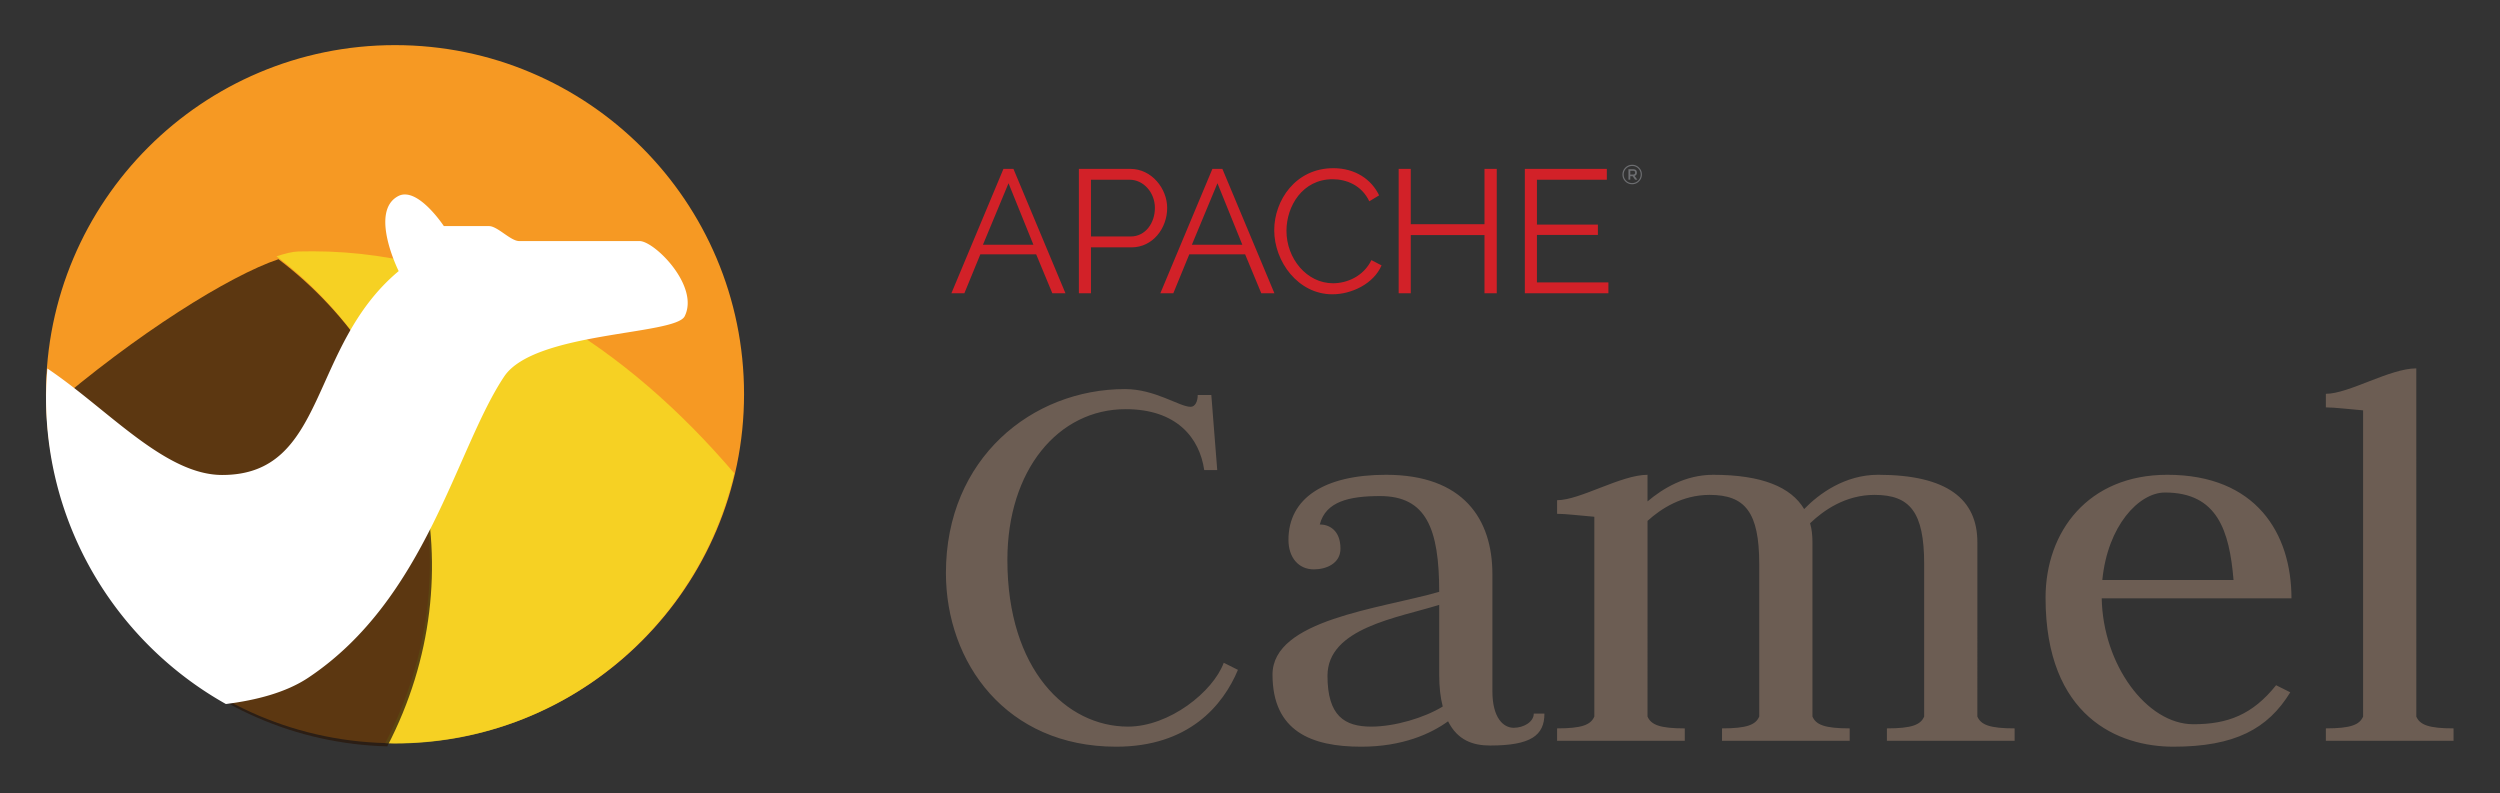 <svg xmlns="http://www.w3.org/2000/svg" role="img" xmlns:xlink="http://www.w3.org/1999/xlink" viewBox="-2.70 -2.82 146.64 46.52"><rect x="-2.70" y="-2.82" width="146.64" height="46.52" fill="#333333" stroke="none"/><title>Apache Camel K logo</title><defs><linearGradient id="d" x1="333.483" x2="477.002" y1="702.6" y2="563.73" gradientUnits="userSpaceOnUse" xlink:href="#a"/><linearGradient id="a" x1="-4229.666" x2="-3987.589" y1="-4143.64" y2="-3860.573" gradientTransform="rotate(-65.001 1574.507 -5825.792)" gradientUnits="userSpaceOnUse"><stop offset="0" stop-color="#f69923"/><stop offset=".11" stop-color="#f79a23"/><stop offset=".945" stop-color="#e97826"/></linearGradient><linearGradient id="e" x1="333.483" x2="477.002" y1="702.6" y2="563.73" gradientUnits="userSpaceOnUse" xlink:href="#b"/><linearGradient id="b" x1="-4229.666" x2="-3987.589" y1="-4143.64" y2="-3860.573" gradientTransform="rotate(-65.001 1574.507 -5825.792)" gradientUnits="userSpaceOnUse"><stop offset="0" stop-color="#f69923"/><stop offset=".08" stop-color="#f79a23"/><stop offset=".419" stop-color="#e97826"/></linearGradient><linearGradient id="f" x1="633.551" x2="566.471" y1="814.599" y2="909.117" gradientUnits="userSpaceOnUse" xlink:href="#c"/><linearGradient id="c" x1="-4229.666" x2="-3987.589" y1="-4143.64" y2="-3860.573" gradientTransform="rotate(-65.001 1574.507 -5825.792)" gradientUnits="userSpaceOnUse"><stop offset="0" stop-color="#f6e423"/><stop offset=".412" stop-color="#f79a23"/><stop offset=".733" stop-color="#e97826"/></linearGradient></defs><path d="M63.324 21.18c2.982 0 4.334 1.665 4.611 3.572h.763l-.347-4.404h-.797c0 .416-.173.694-.416.694-.659 0-2.08-1.04-3.849-1.04-5.443 0-10.505 4.056-10.505 10.783 0 5.27 3.536 10.193 9.985 10.193 4.265 0 6.276-2.427 7.143-4.507l-.832-.416c-.624 1.699-3.19 3.745-5.617 3.745-3.606 0-7.074-3.329-7.074-9.778 0-5.27 2.982-8.842 6.935-8.842m11.39 6.762c.347-1.353 1.734-1.665 3.536-1.665 2.705 0 3.468 1.907 3.468 5.617-3.502 1.006-9.778 1.63-9.778 4.854 0 3.329 2.288 4.23 5.201 4.23 2.427 0 4.091-.762 5.097-1.49.555 1.11 1.456 1.421 2.462 1.421 2.392 0 3.19-.59 3.19-1.872h-.625c0 .485-.59.832-1.179.832-.589 0-1.248-.555-1.248-2.15v-6.865c0-3.224-1.699-5.825-6.24-5.825-3.641 0-5.722 1.387-5.722 3.814 0 1.04.59 1.734 1.491 1.734.728 0 1.56-.347 1.56-1.214 0-1.075-.658-1.421-1.213-1.421m7.212 10.679c-1.075.659-2.809 1.179-4.196 1.179-1.56 0-2.565-.625-2.565-2.982 0-2.809 4.126-3.398 6.553-4.16v4.09c0 .729.07 1.353.208 1.873m6.706 2.011h7.49v-.728c-1.457 0-1.977-.208-2.185-.694V27.734c.798-.729 2.046-1.526 3.64-1.526 2.081 0 2.913 1.006 2.913 4.057v8.945c-.208.486-.728.694-2.184.694v.728h7.489v-.728c-1.456 0-1.976-.208-2.184-.694V28.982c0-.382-.035-.763-.139-1.11.797-.763 2.08-1.664 3.78-1.664 2.08 0 2.912 1.006 2.912 4.057v8.945c-.208.486-.728.694-2.185.694v.728h7.49v-.728c-1.457 0-1.977-.208-2.185-.694V28.982c0-2.497-1.733-3.953-5.825-3.953-1.941 0-3.467 1.11-4.334 2.011-.763-1.283-2.462-2.01-5.34-2.01-1.629 0-2.946.797-3.848 1.56v-1.56c-1.56 0-3.953 1.49-5.305 1.49v.798c.52 0 1.318.104 2.185.173v11.72c-.209.485-.729.693-2.185.693v.728m31.946-8.356h11.13c0-3.814-2.08-7.247-7.281-7.247-4.647 0-7.143 3.329-7.143 7.212 0 7.004 4.3 8.737 7.49 8.737 3.605 0 5.547-1.04 6.864-3.19l-.832-.415c-1.387 1.733-2.843 2.288-4.854 2.288-2.739 0-5.305-3.502-5.374-7.385m.035-1.075c.312-3.19 2.15-5.132 3.675-5.132 3.086 0 3.78 2.254 4.022 5.132h-7.697m13.112 9.431h7.49v-.728c-1.457 0-1.977-.208-2.185-.694V18.788c-1.56 0-3.952 1.491-5.305 1.491v.797c.52 0 1.318.104 2.185.174v17.96c-.208.486-.728.694-2.185.694v.728" fill="#6c5d53"/><path fill="#d22128" d="M53.106 14.38l3.052-7.294h.586l3.051 7.294h-.77l-.946-2.28h-3.277l-.935 2.28zm3.35-6.452l-1.5 3.607h2.959zm4.127 6.452V7.086h3.021c1.254 0 2.158 1.161 2.158 2.29 0 1.193-.842 2.313-2.096 2.313h-2.374v2.691zm.71-3.329h2.33c.864 0 1.419-.791 1.419-1.674 0-.915-.678-1.655-1.48-1.655h-2.27zm4.069 3.329l3.052-7.294H69l3.051 7.294h-.77l-.946-2.28h-3.277l-.935 2.28zm3.349-6.452l-1.5 3.607h2.959zm6.791-.883c1.295 0 2.24.657 2.692 1.593l-.576.35c-.462-.966-1.366-1.295-2.158-1.295-1.747 0-2.701 1.562-2.701 3.03 0 1.613 1.181 3.072 2.732 3.072.823 0 1.788-.41 2.25-1.357l.596.309c-.472 1.088-1.767 1.695-2.886 1.695-2.004 0-3.41-1.911-3.41-3.76 0-1.758 1.262-3.637 3.461-3.637zm9.592.041v7.294h-.72v-3.41H80.05v3.41h-.71V7.086h.71v3.246h4.325V7.086zm6.548 6.657v.637h-4.901V7.086h4.809v.637h-4.1v2.63h3.576v.606H87.45v2.784z"/><path fill="#6d6e71" d="M93.44 7.012a.548.548 0 0 1 .166.402.553.553 0 0 1-.166.403.55.55 0 0 1-.405.17.545.545 0 0 1-.403-.167.552.552 0 0 1-.165-.402c0-.157.055-.291.166-.404a.547.547 0 0 1 .404-.168.55.55 0 0 1 .403.166zm-.048.758a.487.487 0 0 0 .145-.355.483.483 0 0 0-.144-.352.48.48 0 0 0-.354-.147c-.14 0-.258.05-.355.147a.492.492 0 0 0-.146.355.49.49 0 0 0 .144.354.477.477 0 0 0 .352.146c.14 0 .26-.05.358-.148zm-.08-.465c0 .103-.045.167-.135.193l.164.222h-.132l-.148-.206h-.135v.206h-.108v-.617h.232c.094 0 .16.016.201.048.04.032.06.084.06.154zm-.137.087c.02-.018.032-.047.032-.088 0-.04-.011-.069-.034-.084-.022-.016-.06-.023-.117-.023h-.13v.222h.128c.06 0 .099-.009.12-.027z"/><g><circle cx="412.333" cy="629.226" r="63.02" fill="url(#d)" stroke="url(#e)" stroke-linejoin="round" stroke-width="5" transform="translate(-96.783 -252.195) scale(.315) translate(-36.805 240.872) scale(.992)"/><path fill="url(#f)" d="M573.313 817.406c-.89 0-1.79.005-2.688.031-1.044.031-2.446.363-4.063.907 27.31 20.737 37.127 58.146 20.25 90.656.574.015 1.142.062 1.72.062 30.843 0 56.62-21.493 63.28-50.312-19.572-22.943-46.118-41.294-78.5-41.344z" opacity=".75" transform="translate(-164.95 -245.562) scale(.315)"/><path fill="#28170b" d="M13.633 12.384c-2.858.962-8.311 4.35-13.554 8.875.398 10.778 9.129 19.418 19.937 19.7 5.32-10.248 2.225-22.039-6.383-28.575z" opacity=".75"/><path fill="#fff" d="M21.119 8.59a.82.82 0 0 0-.434.079c-1.765.883 0 4.413 0 4.413-5.297 4.415-4.172 11.958-10.352 11.958-3.37 0-6.721-3.875-10.254-6.245A20.862 20.862 0 0 0 0 20.489c0 7.727 4.258 14.456 10.55 17.986 1.76-.221 3.516-.666 4.836-1.546 6.932-4.622 8.653-13.414 11.485-17.661 1.764-2.65 10.031-2.42 10.589-3.537.884-1.765-1.766-4.412-2.65-4.412h-7.062c-.494 0-1.269-.877-1.763-.877h-2.65S22.16 8.66 21.119 8.59z"/></g></svg>